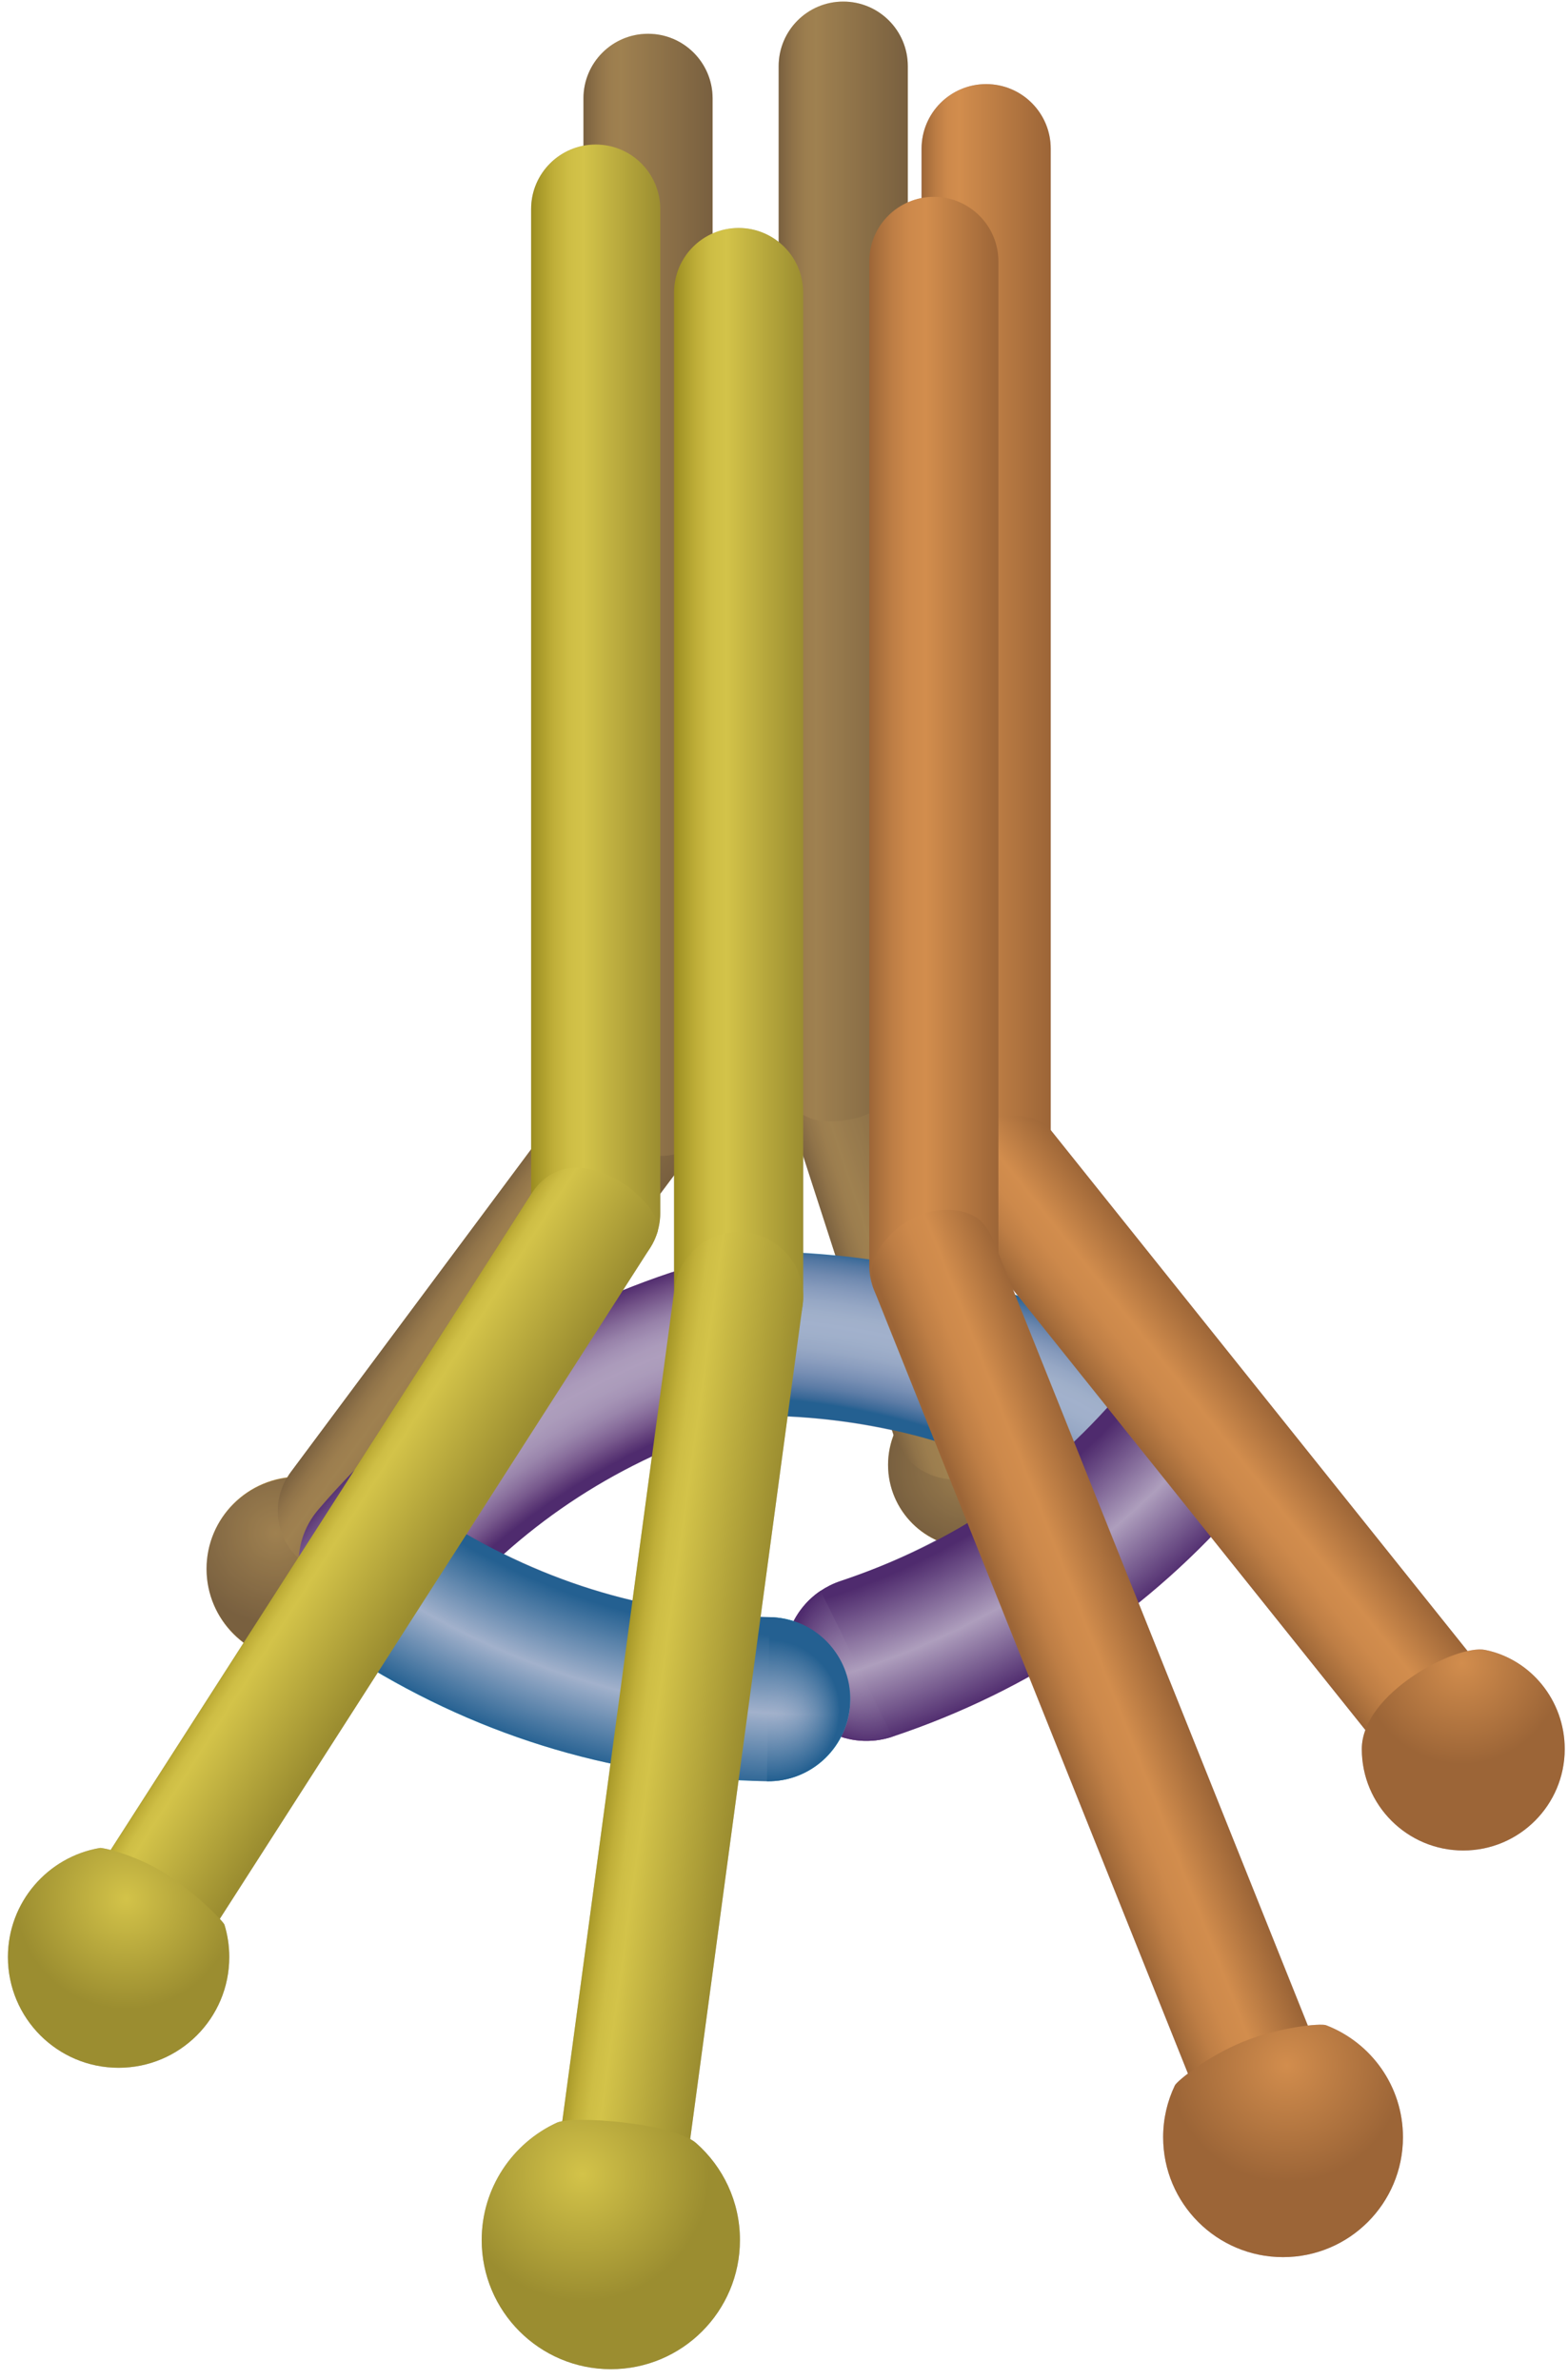<svg width="85" height="129" viewBox="0 0 85 129" fill="none" xmlns="http://www.w3.org/2000/svg">
<path d="M52.641 83.893C55.126 83.893 57.141 81.879 57.141 79.393C57.141 76.908 55.126 74.893 52.641 74.893C50.156 74.893 48.141 76.908 48.141 79.393C48.141 81.879 50.156 83.893 52.641 83.893Z" fill="url(#paint0_radial_92_5469)"/>
<path d="M16.198 90.033C18.959 90.033 21.198 87.794 21.198 85.033C21.198 82.272 18.959 80.033 16.198 80.033C13.436 80.033 11.197 82.272 11.197 85.033C11.197 87.794 13.436 90.033 16.198 90.033Z" fill="url(#paint1_radial_92_5469)"/>
<path d="M35.129 63.25C33.196 63.25 31.629 61.683 31.629 59.75V5.331C31.629 3.398 33.196 1.831 35.129 1.831C37.062 1.831 38.629 3.398 38.629 5.331V59.75C38.629 61.683 37.062 63.25 35.129 63.25Z" fill="url(#paint2_linear_92_5469)"/>
<path d="M45.711 61.504C43.778 61.504 42.211 59.938 42.211 58.004V3.585C42.211 1.652 43.778 0.085 45.711 0.085C47.644 0.085 49.211 1.652 49.211 3.585V58.004C49.211 59.938 47.644 61.504 45.711 61.504Z" fill="url(#paint3_linear_92_5469)"/>
<path d="M18.557 85.391C17.829 85.391 17.096 85.166 16.467 84.698C14.918 83.542 14.598 81.349 15.753 79.799L31.629 58.48C31.629 58.48 31.629 62.093 35.046 62.598C37.166 62.91 37.989 61.769 37.989 61.769L21.366 83.984C20.678 84.905 19.624 85.391 18.557 85.391Z" fill="url(#paint4_linear_92_5469)"/>
<path d="M51.761 80.187C50.285 80.187 48.912 79.246 48.433 77.765L42.382 59.083C42.382 59.083 42.96 60.759 44.893 60.776C48.941 60.81 49.211 57.452 49.211 57.452L55.092 75.607C55.688 77.446 54.68 79.42 52.841 80.016C52.483 80.132 52.119 80.187 51.761 80.187Z" fill="url(#paint5_linear_92_5469)"/>
<path d="M60.11 82.373C59.733 82.262 59.365 82.099 59.015 81.882C53.596 78.515 47.861 76.829 41.481 76.726C39.024 76.692 37.067 74.664 37.106 72.209C37.145 69.752 39.168 67.793 41.623 67.833C49.547 67.959 56.978 70.144 63.709 74.326C65.796 75.622 66.436 78.365 65.14 80.451C64.061 82.188 61.98 82.923 60.11 82.373Z" fill="url(#paint6_radial_92_5469)"/>
<path d="M40.256 76.883C39.929 77.102 39.569 77.281 39.178 77.411C33.126 79.43 28.165 82.765 24.011 87.607C22.415 89.475 19.604 89.687 17.74 88.088C15.875 86.489 15.66 83.68 17.259 81.817C22.419 75.801 28.846 71.48 36.365 68.973C38.694 68.196 41.214 69.455 41.991 71.785C42.637 73.725 41.874 75.795 40.256 76.883Z" fill="url(#paint7_radial_92_5469)"/>
<path d="M44.485 86.22C44.812 86.001 45.172 85.821 45.563 85.691C51.615 83.673 56.576 80.338 60.73 75.495C62.326 73.627 65.137 73.416 67.001 75.015C68.866 76.614 69.081 79.422 67.481 81.286C62.322 87.302 55.894 91.623 48.376 94.129C46.047 94.907 43.527 93.648 42.75 91.317C42.103 89.378 42.867 87.308 44.485 86.22Z" fill="url(#paint8_radial_92_5469)"/>
<path d="M48.376 94.129C46.047 94.907 43.527 93.648 42.75 91.317C42.103 89.378 42.867 87.308 44.485 86.22L48.376 94.129Z" fill="url(#paint9_radial_92_5469)"/>
<path d="M23.088 82.004C23.465 82.115 23.833 82.277 24.183 82.495C29.602 85.862 35.337 87.548 41.716 87.65C44.173 87.685 46.131 89.712 46.092 92.168C46.053 94.624 44.03 96.584 41.574 96.544C33.65 96.418 26.22 94.233 19.488 90.05C17.402 88.754 16.761 86.012 18.058 83.925C19.137 82.189 21.217 81.454 23.088 82.004Z" fill="url(#paint10_radial_92_5469)"/>
<path d="M41.716 87.65C44.173 87.685 46.131 89.712 46.092 92.168C46.053 94.624 44.03 96.584 41.574 96.544L41.716 87.65Z" fill="url(#paint11_radial_92_5469)"/>
<path opacity="0.3" d="M80.506 89.425C80.266 89.377 79.935 89.406 79.558 89.49L56.958 61.249V8.058C56.958 6.125 55.391 4.558 53.458 4.558C51.525 4.558 49.958 6.125 49.958 8.058V10.736C49.696 10.787 49.449 10.876 49.211 10.981V3.585C49.211 1.652 47.644 0.085 45.711 0.085C43.778 0.085 42.211 1.652 42.211 3.585V13.131C41.613 12.654 40.865 12.357 40.04 12.357C39.537 12.357 39.061 12.467 38.629 12.658V5.331C38.629 3.398 37.062 1.831 35.129 1.831C33.196 1.831 31.629 3.398 31.629 5.331V7.899C30.014 8.21 28.792 9.627 28.792 11.333V62.29L15.754 79.799C15.683 79.894 15.635 79.997 15.576 80.096C13.111 80.405 11.197 82.485 11.197 85.033C11.197 86.671 11.997 88.112 13.214 89.024C10.404 93.403 7.8 97.459 5.997 100.268C5.685 100.188 5.466 100.15 5.414 100.159C2.584 100.641 0.429 103.106 0.429 106.074C0.429 109.387 3.115 112.074 6.429 112.074C9.743 112.074 12.429 109.387 12.429 106.074C12.429 105.465 12.338 104.877 12.169 104.323C12.157 104.282 12.06 104.162 11.915 104.003L20.493 90.63C24.474 92.963 28.685 94.627 33.096 95.577L30.481 114.971C30.359 114.993 30.253 115.018 30.182 115.051C27.779 116.159 26.112 118.59 26.112 121.41C26.112 125.276 29.246 128.41 33.112 128.41C36.978 128.41 40.112 125.276 40.112 121.41C40.112 119.317 39.194 117.439 37.739 116.157C37.652 116.08 37.54 116.008 37.414 115.938L40.04 96.469C40.551 96.495 41.059 96.536 41.574 96.544C43.322 96.572 44.836 95.578 45.586 94.122C46.464 94.411 47.433 94.444 48.376 94.129C50.979 93.262 53.441 92.162 55.775 90.864L64.397 112.385C63.99 112.697 63.73 112.942 63.687 113.032C63.281 113.881 63.053 114.832 63.053 115.837C63.053 119.427 65.963 122.337 69.553 122.337C73.143 122.337 76.053 119.427 76.053 115.837C76.053 113.069 74.323 110.705 71.885 109.767C71.776 109.726 71.408 109.729 70.897 109.785L61.714 86.864C63.083 85.762 64.396 84.58 65.637 83.299L74.018 93.772C73.896 94.106 73.822 94.449 73.822 94.797C73.822 97.835 76.284 100.297 79.322 100.297C82.359 100.297 84.822 97.835 84.822 94.797C84.822 92.166 82.983 89.924 80.506 89.425ZM34.289 86.736C31.891 86.165 29.577 85.327 27.325 84.219C29.737 82.065 32.398 80.322 35.339 78.948L34.289 86.736ZM36.365 68.973C35.483 69.267 34.619 69.591 33.767 69.935L35.238 67.641C35.34 67.483 35.422 67.322 35.494 67.156C35.514 67.112 35.528 67.066 35.546 67.022C35.578 66.94 35.614 66.86 35.64 66.775C35.648 66.751 35.642 66.722 35.647 66.697C35.732 66.394 35.792 66.081 35.792 65.751V64.704L36.54 63.704V68.928C36.482 68.945 36.423 68.954 36.365 68.973ZM55.197 70.252C55.144 70.233 55.09 70.219 55.038 70.2L54.92 69.906L55.197 70.252ZM43.54 62.66L45.288 68.057C44.708 68.003 44.125 67.96 43.54 67.925V62.66ZM45.563 85.691C45.172 85.821 44.812 86.001 44.485 86.22C43.852 86.646 43.355 87.226 43.017 87.886C42.604 87.752 42.173 87.657 41.716 87.65C41.553 87.648 41.394 87.635 41.232 87.63L42.695 76.778C44.639 76.873 46.521 77.126 48.356 77.527L48.433 77.765C48.437 77.776 48.443 77.786 48.447 77.797C48.257 78.295 48.141 78.829 48.141 79.393C48.141 81.201 49.213 82.748 50.751 83.464C49.116 84.331 47.395 85.08 45.563 85.691Z" fill="#262458"/>
<path d="M53.458 65.977C51.525 65.977 49.958 64.41 49.958 62.477V8.058C49.958 6.125 51.525 4.558 53.458 4.558C55.391 4.558 56.958 6.125 56.958 8.058V62.477C56.958 64.41 55.391 65.977 53.458 65.977Z" fill="url(#paint12_linear_92_5469)"/>
<path d="M79.324 98.297C78.297 98.297 77.28 97.848 76.589 96.984L50.725 64.664C49.518 63.155 51.463 61.631 53.225 60.836C54.383 60.313 56.163 60.281 56.958 61.249L82.055 92.61C83.262 94.12 83.018 96.322 81.509 97.53C80.863 98.046 80.091 98.297 79.324 98.297Z" fill="url(#paint13_linear_92_5469)"/>
<path d="M50.622 72.088C48.689 72.088 47.122 70.522 47.122 68.588V14.169C47.122 12.236 48.689 10.669 50.622 10.669C52.555 10.669 54.122 12.236 54.122 14.169V68.588C54.122 70.522 52.555 72.088 50.622 72.088Z" fill="url(#paint14_linear_92_5469)"/>
<path d="M69.554 119.345C68.166 119.345 66.852 118.513 66.304 117.145L47.373 69.89C46.654 68.096 48.747 65.787 50.951 65.597C53.193 65.404 53.636 66.775 53.871 67.287L72.802 114.542C73.521 116.336 72.65 118.374 70.855 119.093C70.428 119.264 69.987 119.345 69.554 119.345Z" fill="url(#paint15_linear_92_5469)"/>
<path d="M84.822 94.797C84.822 92.166 82.983 89.925 80.506 89.425C78.953 89.112 73.822 91.76 73.822 94.797C73.822 97.835 76.284 100.297 79.322 100.297C82.359 100.297 84.822 97.835 84.822 94.797Z" fill="url(#paint16_radial_92_5469)"/>
<path d="M76.053 115.837C76.053 113.069 74.323 110.705 71.885 109.768C71.586 109.653 69.364 109.865 67.419 110.65C65.473 111.434 63.803 112.79 63.688 113.032C63.281 113.881 63.053 114.833 63.053 115.837C63.053 119.427 65.964 122.337 69.553 122.337C73.143 122.337 76.053 119.427 76.053 115.837Z" fill="url(#paint17_radial_92_5469)"/>
<path d="M40.04 73.775C38.107 73.775 36.54 72.209 36.54 70.275V15.856C36.54 13.923 38.107 12.356 40.04 12.356C41.973 12.356 43.54 13.923 43.54 15.856V70.275C43.54 72.209 41.973 73.775 40.04 73.775Z" fill="url(#paint18_linear_92_5469)"/>
<path d="M32.292 69.251C30.359 69.251 28.792 67.685 28.792 65.751V11.332C28.792 9.399 30.359 7.833 32.292 7.833C34.225 7.833 35.792 9.399 35.792 11.332V65.751C35.792 67.685 34.225 69.251 32.292 69.251Z" fill="url(#paint19_linear_92_5469)"/>
<path d="M33.116 125.154C32.961 125.154 32.803 125.144 32.644 125.123C30.729 124.864 29.385 123.102 29.643 121.186L36.571 69.808C36.83 67.892 38.591 66.549 40.508 66.807C42.423 67.065 43.767 68.828 43.509 70.743L36.581 122.122C36.344 123.879 34.841 125.154 33.116 125.154Z" fill="url(#paint20_linear_92_5469)"/>
<path d="M6.426 109.574C5.779 109.574 5.124 109.395 4.539 109.02C2.912 107.976 2.439 105.811 3.483 104.184C3.483 104.184 26.356 68.562 28.792 64.725C31.084 61.117 36.11 65.263 35.64 66.775C35.545 67.083 35.416 67.365 35.239 67.641L9.375 107.963C8.707 109.005 7.578 109.574 6.426 109.574Z" fill="url(#paint21_linear_92_5469)"/>
<path d="M12.429 106.074C12.429 105.465 12.338 104.877 12.169 104.323C12.113 104.138 10.527 102.504 8.842 101.473C7.259 100.506 5.574 100.132 5.414 100.159C2.584 100.641 0.429 103.106 0.429 106.074C0.429 109.388 3.115 112.074 6.429 112.074C9.743 112.074 12.429 109.388 12.429 106.074Z" fill="url(#paint22_radial_92_5469)"/>
<path d="M40.112 121.41C40.112 119.318 39.194 117.44 37.738 116.157C36.505 115.07 31.073 114.639 30.182 115.051C27.779 116.16 26.112 118.59 26.112 121.41C26.112 125.276 29.246 128.41 33.112 128.41C36.978 128.41 40.112 125.276 40.112 121.41Z" fill="url(#paint23_radial_92_5469)"/>
<defs>
<radialGradient id="paint0_radial_92_5469" cx="0" cy="0" r="1" gradientUnits="userSpaceOnUse" gradientTransform="translate(52.641 79.393) scale(4.5)">
<stop stop-color="#D3A94D"/>
<stop offset="1" stop-color="#9C7A35"/>
</radialGradient>
<radialGradient id="paint1_radial_92_5469" cx="0" cy="0" r="1" gradientUnits="userSpaceOnUse" gradientTransform="translate(14.943 83.085) scale(5)">
<stop stop-color="#D3A94D"/>
<stop offset="1" stop-color="#9C7A35"/>
</radialGradient>
<linearGradient id="paint2_linear_92_5469" x1="31.629" y1="32.541" x2="38.629" y2="32.541" gradientUnits="userSpaceOnUse">
<stop stop-color="#9C7A35"/>
<stop offset="0.026" stop-color="#A58138"/>
<stop offset="0.116" stop-color="#BE9643"/>
<stop offset="0.204" stop-color="#CEA44A"/>
<stop offset="0.289" stop-color="#D3A94D"/>
<stop offset="1" stop-color="#9C7A35"/>
</linearGradient>
<linearGradient id="paint3_linear_92_5469" x1="42.211" y1="30.795" x2="49.211" y2="30.795" gradientUnits="userSpaceOnUse">
<stop stop-color="#9C7A35"/>
<stop offset="0.026" stop-color="#A58138"/>
<stop offset="0.116" stop-color="#BE9643"/>
<stop offset="0.204" stop-color="#CEA44A"/>
<stop offset="0.289" stop-color="#D3A94D"/>
<stop offset="1" stop-color="#9C7A35"/>
</linearGradient>
<linearGradient id="paint4_linear_92_5469" x1="22.866" y1="70.032" x2="28.643" y2="74.271" gradientUnits="userSpaceOnUse">
<stop stop-color="#9C7A35"/>
<stop offset="0.026" stop-color="#A58138"/>
<stop offset="0.116" stop-color="#BE9643"/>
<stop offset="0.204" stop-color="#CEA44A"/>
<stop offset="0.289" stop-color="#D3A94D"/>
<stop offset="1" stop-color="#9C7A35"/>
</linearGradient>
<linearGradient id="paint5_linear_92_5469" x1="45.916" y1="70.107" x2="52.67" y2="67.887" gradientUnits="userSpaceOnUse">
<stop stop-color="#9C7A35"/>
<stop offset="0.026" stop-color="#A58138"/>
<stop offset="0.116" stop-color="#BE9643"/>
<stop offset="0.204" stop-color="#CEA44A"/>
<stop offset="0.289" stop-color="#D3A94D"/>
<stop offset="1" stop-color="#9C7A35"/>
</linearGradient>
<radialGradient id="paint6_radial_92_5469" cx="0" cy="0" r="1" gradientUnits="userSpaceOnUse" gradientTransform="translate(39.714 113.507) rotate(16.385) scale(46.037 46.037)">
<stop offset="0.818" stop-color="#237AA9"/>
<stop offset="0.823" stop-color="#4186B2"/>
<stop offset="0.837" stop-color="#75A3C8"/>
<stop offset="0.852" stop-color="#9ABDDB"/>
<stop offset="0.867" stop-color="#B6D2EA"/>
<stop offset="0.881" stop-color="#C9E2F4"/>
<stop offset="0.896" stop-color="#D3EBFB"/>
<stop offset="0.91" stop-color="#D7EEFD"/>
<stop offset="0.923" stop-color="#D3EBFA"/>
<stop offset="0.937" stop-color="#C6E0F3"/>
<stop offset="0.952" stop-color="#B0CEE7"/>
<stop offset="0.968" stop-color="#91B7D6"/>
<stop offset="0.984" stop-color="#659AC1"/>
<stop offset="1" stop-color="#237AA9"/>
</radialGradient>
<radialGradient id="paint7_radial_92_5469" cx="0" cy="0" r="1" gradientUnits="userSpaceOnUse" gradientTransform="translate(51.178 112.461) rotate(-33.911) scale(46.036)">
<stop offset="0.818" stop-color="#612F77"/>
<stop offset="0.829" stop-color="#7C4C8A"/>
<stop offset="0.842" stop-color="#9B71A4"/>
<stop offset="0.856" stop-color="#B693BC"/>
<stop offset="0.869" stop-color="#CBAFCF"/>
<stop offset="0.883" stop-color="#DBC3DD"/>
<stop offset="0.897" stop-color="#E4CFE5"/>
<stop offset="0.91" stop-color="#E8D3E8"/>
<stop offset="0.922" stop-color="#E4CEE5"/>
<stop offset="0.935" stop-color="#D9C0DC"/>
<stop offset="0.949" stop-color="#C8AACC"/>
<stop offset="0.963" stop-color="#AF8BB6"/>
<stop offset="0.978" stop-color="#92659B"/>
<stop offset="0.993" stop-color="#6F3D80"/>
<stop offset="1" stop-color="#612F77"/>
</radialGradient>
<radialGradient id="paint8_radial_92_5469" cx="0" cy="0" r="1" gradientUnits="userSpaceOnUse" gradientTransform="translate(33.564 50.636) rotate(146.089) scale(46.036 46.036)">
<stop offset="0.818" stop-color="#612F77"/>
<stop offset="0.91" stop-color="#E8D3E8"/>
<stop offset="1" stop-color="#612F77"/>
</radialGradient>
<radialGradient id="paint9_radial_92_5469" cx="0" cy="0" r="1" gradientUnits="userSpaceOnUse" gradientTransform="translate(46.68 90.196) rotate(160.471) scale(3.605 4.505)">
<stop offset="0.106" stop-color="#E8D3E8" stop-opacity="0"/>
<stop offset="1" stop-color="#612F77"/>
</radialGradient>
<radialGradient id="paint10_radial_92_5469" cx="0" cy="0" r="1" gradientUnits="userSpaceOnUse" gradientTransform="translate(43.482 50.881) rotate(-163.615) scale(46.037 46.037)">
<stop offset="0.818" stop-color="#237AA9"/>
<stop offset="0.91" stop-color="#D7EEFD"/>
<stop offset="1" stop-color="#237AA9"/>
</radialGradient>
<radialGradient id="paint11_radial_92_5469" cx="0" cy="0" r="1" gradientUnits="userSpaceOnUse" gradientTransform="translate(41.726 92.695) rotate(-163.615) scale(3.82 3.82)">
<stop stop-color="#D7EEFD" stop-opacity="0"/>
<stop offset="1" stop-color="#237AA9"/>
</radialGradient>
<linearGradient id="paint12_linear_92_5469" x1="49.958" y1="35.268" x2="56.958" y2="35.268" gradientUnits="userSpaceOnUse">
<stop stop-color="#9C6537"/>
<stop offset="0.032" stop-color="#A66D3B"/>
<stop offset="0.12" stop-color="#BE7E45"/>
<stop offset="0.206" stop-color="#CD894B"/>
<stop offset="0.289" stop-color="#D28D4D"/>
<stop offset="1" stop-color="#9C6537"/>
</linearGradient>
<linearGradient id="paint13_linear_92_5469" x1="64.257" y1="81.487" x2="69.725" y2="77.134" gradientUnits="userSpaceOnUse">
<stop stop-color="#9C6537"/>
<stop offset="0.061" stop-color="#A66D3B"/>
<stop offset="0.228" stop-color="#BE7E45"/>
<stop offset="0.392" stop-color="#CD894B"/>
<stop offset="0.551" stop-color="#D28D4D"/>
<stop offset="1" stop-color="#9C6537"/>
</linearGradient>
<linearGradient id="paint14_linear_92_5469" x1="47.122" y1="41.379" x2="54.122" y2="41.379" gradientUnits="userSpaceOnUse">
<stop stop-color="#9C6537"/>
<stop offset="0.049" stop-color="#A66D3B"/>
<stop offset="0.182" stop-color="#BE7E45"/>
<stop offset="0.313" stop-color="#CD894B"/>
<stop offset="0.44" stop-color="#D28D4D"/>
<stop offset="1" stop-color="#9C6537"/>
</linearGradient>
<linearGradient id="paint15_linear_92_5469" x1="57.07" y1="93.77" x2="63.443" y2="91.263" gradientUnits="userSpaceOnUse">
<stop stop-color="#9C6537"/>
<stop offset="0.061" stop-color="#A66D3B"/>
<stop offset="0.228" stop-color="#BE7E45"/>
<stop offset="0.392" stop-color="#CD894B"/>
<stop offset="0.551" stop-color="#D28D4D"/>
<stop offset="1" stop-color="#9C6537"/>
</linearGradient>
<radialGradient id="paint16_radial_92_5469" cx="0" cy="0" r="1" gradientUnits="userSpaceOnUse" gradientTransform="translate(79.264 90.152) scale(5.46)">
<stop stop-color="#D28D4D"/>
<stop offset="1" stop-color="#9C6537"/>
</radialGradient>
<radialGradient id="paint17_radial_92_5469" cx="0" cy="0" r="1" gradientUnits="userSpaceOnUse" gradientTransform="translate(69.755 111.919) scale(6.353)">
<stop stop-color="#D28D4D"/>
<stop offset="1" stop-color="#9C6537"/>
</radialGradient>
<linearGradient id="paint18_linear_92_5469" x1="36.54" y1="43.066" x2="43.54" y2="43.066" gradientUnits="userSpaceOnUse">
<stop stop-color="#9A8B20"/>
<stop offset="0.06" stop-color="#A89929"/>
<stop offset="0.178" stop-color="#C0AF39"/>
<stop offset="0.295" stop-color="#CEBE45"/>
<stop offset="0.407" stop-color="#D3C349"/>
<stop offset="1" stop-color="#9B8D30"/>
</linearGradient>
<linearGradient id="paint19_linear_92_5469" x1="28.792" y1="38.542" x2="35.792" y2="38.542" gradientUnits="userSpaceOnUse">
<stop stop-color="#9A8B20"/>
<stop offset="0.06" stop-color="#A89929"/>
<stop offset="0.178" stop-color="#C0AF39"/>
<stop offset="0.295" stop-color="#CEBE45"/>
<stop offset="0.407" stop-color="#D3C349"/>
<stop offset="1" stop-color="#9B8D30"/>
</linearGradient>
<linearGradient id="paint20_linear_92_5469" x1="32.369" y1="95.381" x2="40.049" y2="96.446" gradientUnits="userSpaceOnUse">
<stop offset="0.054" stop-color="#9A8B20"/>
<stop offset="0.101" stop-color="#A89929"/>
<stop offset="0.192" stop-color="#C0AF39"/>
<stop offset="0.282" stop-color="#CEBE45"/>
<stop offset="0.37" stop-color="#D3C349"/>
<stop offset="1" stop-color="#9B8D30"/>
</linearGradient>
<linearGradient id="paint21_linear_92_5469" x1="15.243" y1="84.058" x2="21.79" y2="88.274" gradientUnits="userSpaceOnUse">
<stop offset="0.054" stop-color="#9A8B20"/>
<stop offset="0.088" stop-color="#A89929"/>
<stop offset="0.155" stop-color="#C0AF39"/>
<stop offset="0.222" stop-color="#CEBE45"/>
<stop offset="0.286" stop-color="#D3C349"/>
<stop offset="1" stop-color="#9B8D30"/>
</linearGradient>
<radialGradient id="paint22_radial_92_5469" cx="0" cy="0" r="1" gradientUnits="userSpaceOnUse" gradientTransform="translate(6.835 102.923) scale(5.969 5.969)">
<stop stop-color="#D3C349"/>
<stop offset="1" stop-color="#9B8D30"/>
</radialGradient>
<radialGradient id="paint23_radial_92_5469" cx="0" cy="0" r="1" gradientUnits="userSpaceOnUse" gradientTransform="translate(31.56 117.842) scale(6.879 6.879)">
<stop stop-color="#D3C349"/>
<stop offset="1" stop-color="#9B8D30"/>
</radialGradient>
</defs>
</svg>
